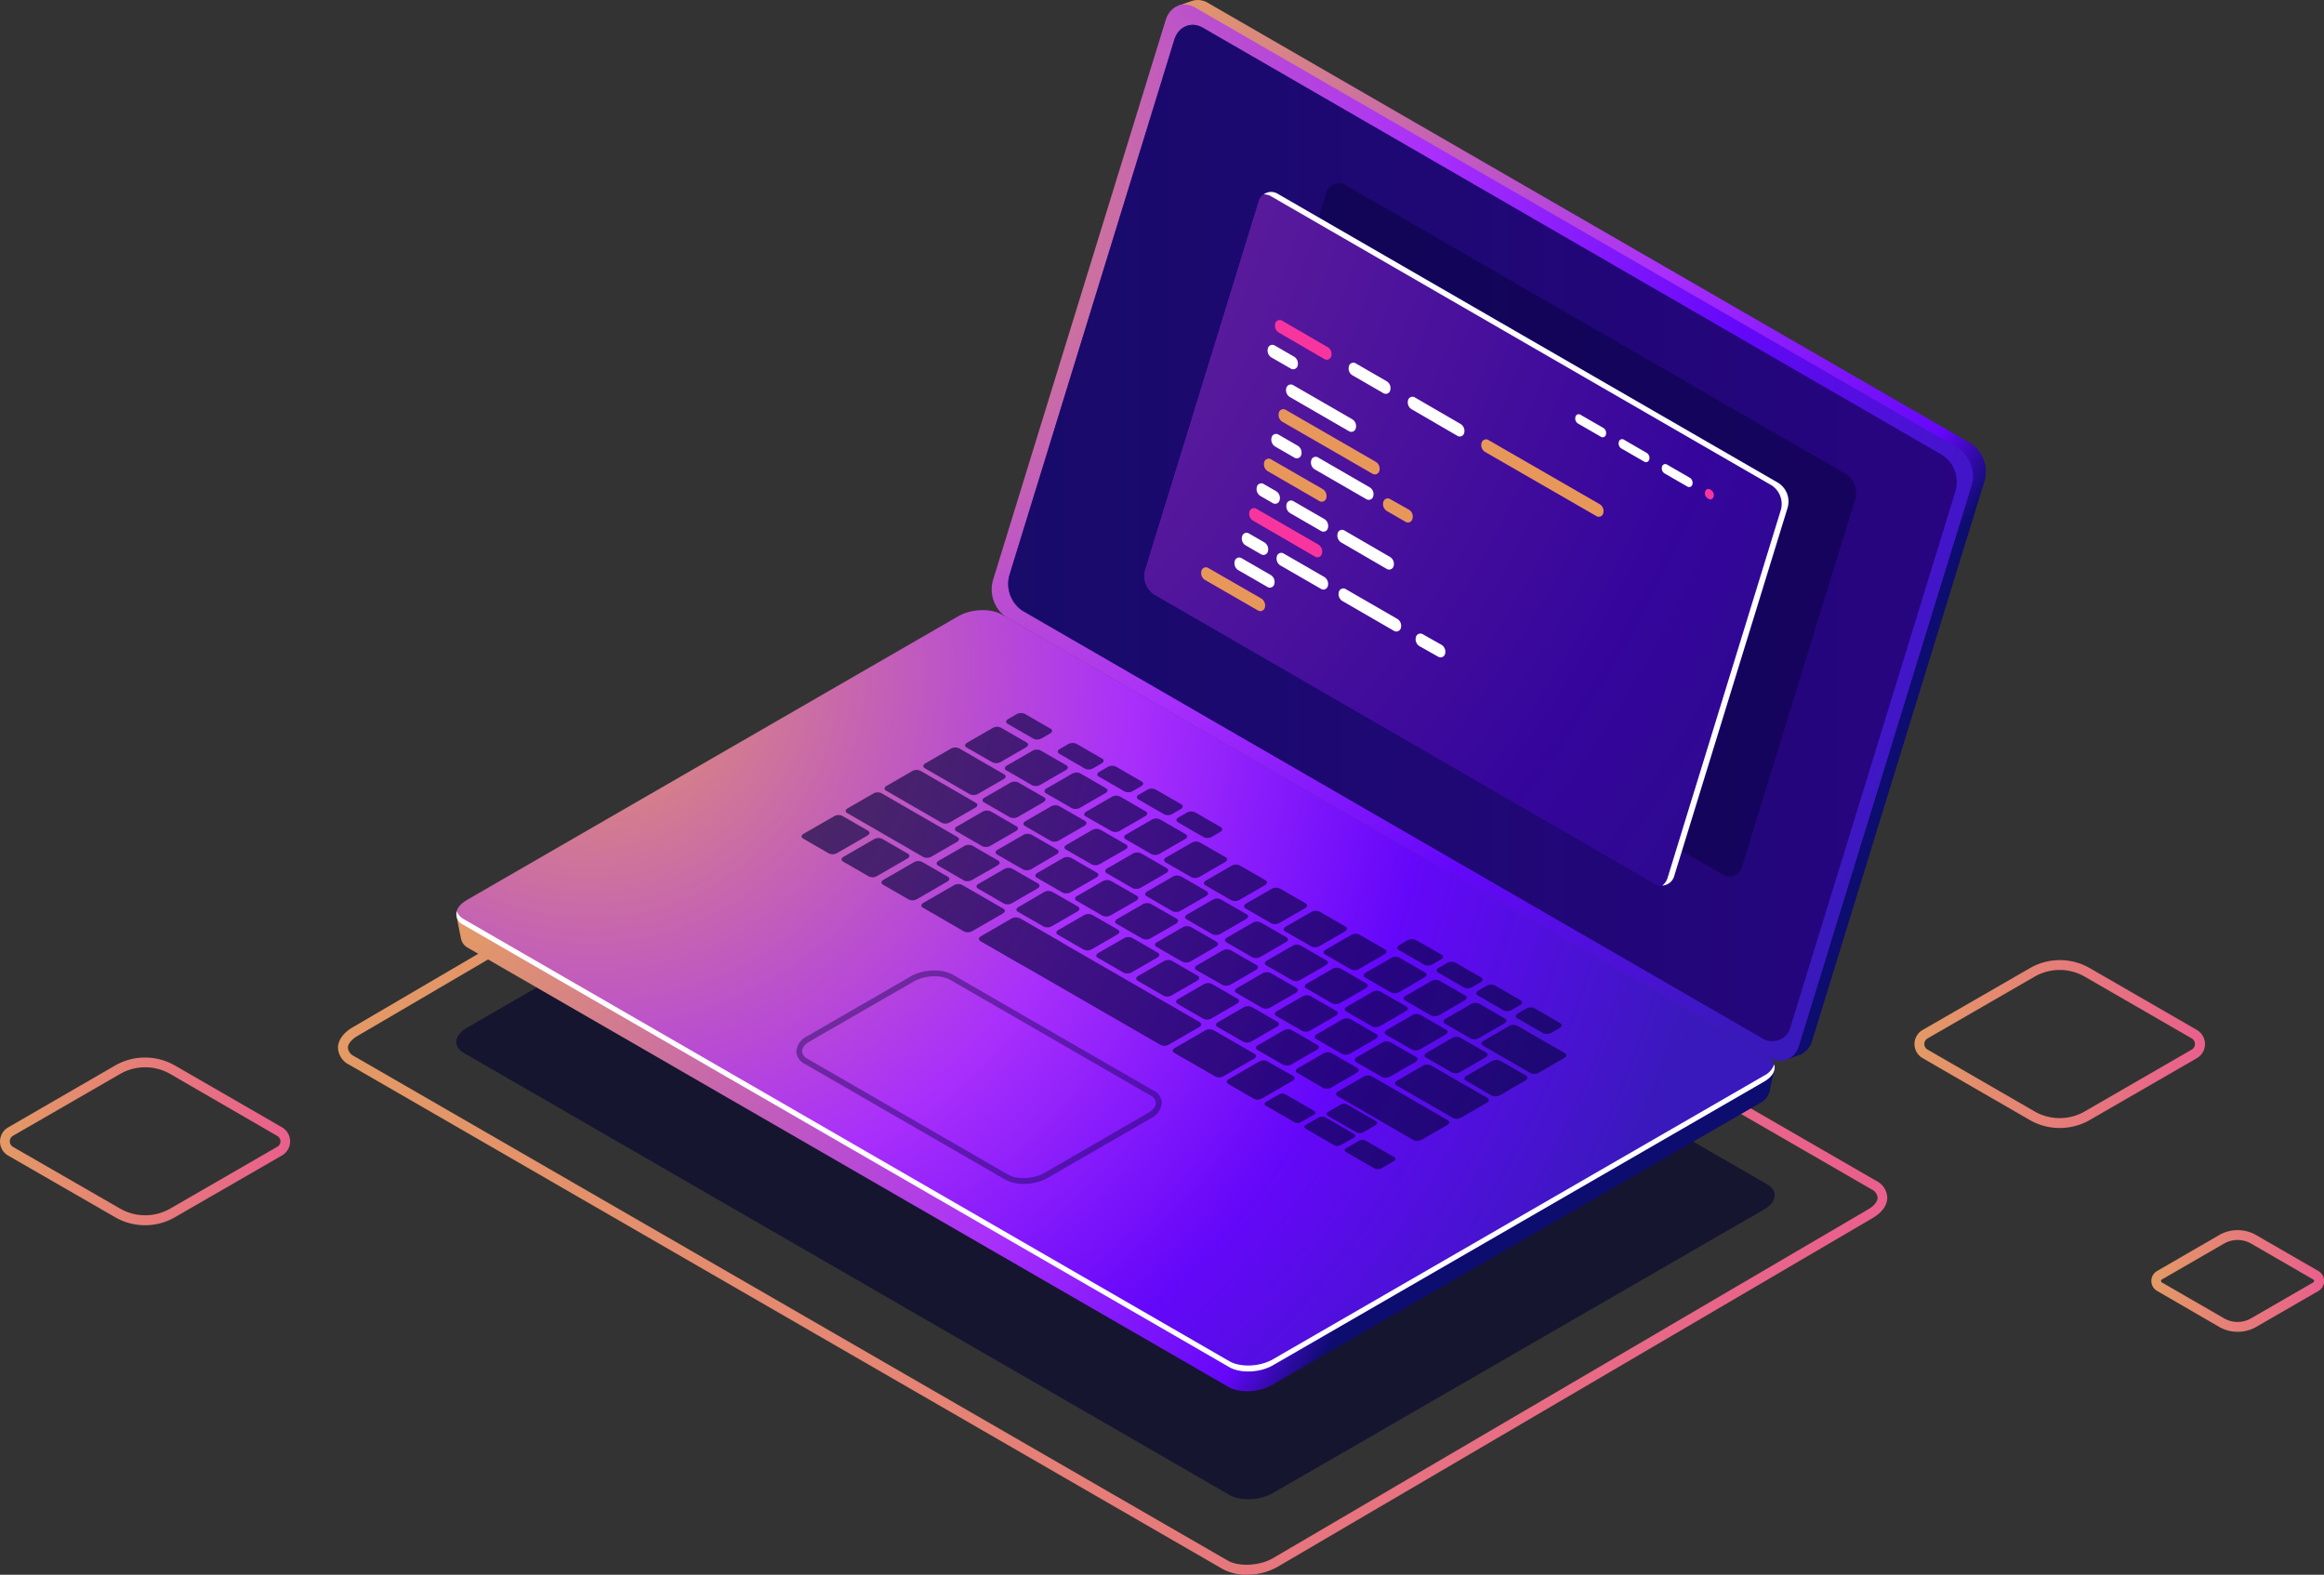 <svg xmlns="http://www.w3.org/2000/svg" xmlns:xlink="http://www.w3.org/1999/xlink" viewBox="0 0 438.49 297.07"><rect x="0" y="0" width="438.49" height="297.07" fill="#333333" stroke="none"/><defs><style>.cls-1{fill:url(#Áåçûìÿííûé_ãðàäèåíò_33);}.cls-2{fill:url(#Áåçûìÿííûé_ãðàäèåíò_33-2);}.cls-3{fill:url(#Áåçûìÿííûé_ãðàäèåíò_33-3);}.cls-4{fill:#020230;opacity:0.6;}.cls-5{fill:url(#Áåçûìÿííûé_ãðàäèåíò_33-4);}.cls-6{fill:url(#Áåçûìÿííûé_ãðàäèåíò_113);}.cls-7{fill:url(#Áåçûìÿííûé_ãðàäèåíò_109);}.cls-8{fill:url(#Áåçûìÿííûé_ãðàäèåíò_343);}.cls-9{fill:#fff;}.cls-10,.cls-14{opacity:0.4;}.cls-11,.cls-14,.cls-15{fill:#06033e;}.cls-12{fill:url(#Áåçûìÿííûé_ãðàäèåíò_343-2);}.cls-13{fill:url(#Áåçûìÿííûé_ãðàäèåíò_441);}.cls-15,.cls-17{opacity:0.5;}.cls-16{fill:url(#Áåçûìÿííûé_ãðàäèåíò_343-3);}.cls-18{fill:#e8975b;}.cls-19{fill:#f8359e;}</style><linearGradient id="Áåçûìÿííûé_ãðàäèåíò_33" x1="405.87" y1="241.65" x2="438.49" y2="241.65" gradientUnits="userSpaceOnUse"><stop offset="0" stop-color="#e39a65"/><stop offset="1" stop-color="#e95f8d"/></linearGradient><linearGradient id="Áåçûìÿííûé_ãðàäèåíò_33-2" x1="361.22" y1="196.96" x2="416" y2="196.96" xlink:href="#Áåçûìÿííûé_ãðàäèåíò_33"/><linearGradient id="Áåçûìÿííûé_ãðàäèåíò_33-3" x1="0" y1="215.31" x2="54.78" y2="215.31" xlink:href="#Áåçûìÿííûé_ãðàäèåíò_33"/><linearGradient id="Áåçûìÿííûé_ãðàäèåíò_33-4" x1="63.77" y1="211.8" x2="356.13" y2="211.8" xlink:href="#Áåçûìÿííûé_ãðàäèåíò_33"/><radialGradient id="Áåçûìÿííûé_ãðàäèåíò_113" cx="225.26" cy="-4.66" r="223.3" gradientUnits="userSpaceOnUse"><stop offset="0" stop-color="#e39a65"/><stop offset="0.47" stop-color="#a92ffb"/><stop offset="0.59" stop-color="#891cfb"/><stop offset="0.74" stop-color="#6507fa"/><stop offset="0.8" stop-color="#0d0c6f"/></radialGradient><radialGradient id="Áåçûìÿííûé_ãðàäèåíò_109" cx="88.69" cy="174.67" r="244.17" gradientUnits="userSpaceOnUse"><stop offset="0" stop-color="#e39a65"/><stop offset="0.47" stop-color="#a92ffb"/><stop offset="0.57" stop-color="#891cfb"/><stop offset="0.68" stop-color="#6507fa"/><stop offset="0.74" stop-color="#0d0c6f"/></radialGradient><radialGradient id="Áåçûìÿííûé_ãðàäèåíò_343" cx="111.15" cy="125.66" r="218.96" gradientUnits="userSpaceOnUse"><stop offset="0" stop-color="#e39a65"/><stop offset="0.47" stop-color="#a92ffb"/><stop offset="0.59" stop-color="#891cfb"/><stop offset="0.73" stop-color="#6507fa"/><stop offset="1" stop-color="#3919bb"/></radialGradient><radialGradient id="Áåçûìÿííûé_ãðàäèåíò_343-2" cx="165.69" cy="41.92" r="223.34" xlink:href="#Áåçûìÿííûé_ãðàäèåíò_343"/><linearGradient id="Áåçûìÿííûé_ãðàäèåíò_441" x1="190.24" y1="100.55" x2="369.21" y2="100.55" gradientUnits="userSpaceOnUse"><stop offset="0" stop-color="#3919bb"/><stop offset="1" stop-color="#6507fa"/></linearGradient><radialGradient id="Áåçûìÿííûé_ãðàäèåíò_343-3" cx="84.16" cy="-5.77" r="347.85" xlink:href="#Áåçûìÿííûé_ãðàäèåíò_343"/></defs><g id="Layer_2" data-name="Layer 2"><g id="Ñëîé_1" data-name="Ñëîé 1"><path class="cls-1" d="M422.18,251.24a7,7,0,0,1-3.48-.93L407,243.53a2.17,2.17,0,0,1,0-3.76L418.7,233a7,7,0,0,1,7,0l11.74,6.78a2.17,2.17,0,0,1,0,3.76l-11.74,6.78A7,7,0,0,1,422.18,251.24Zm0-17.32a5.13,5.13,0,0,0-2.55.68l-11.74,6.78a.32.32,0,0,0,0,.54l11.74,6.78h0a5.1,5.1,0,0,0,5.1,0l11.74-6.78a.32.32,0,0,0,0-.54l-11.74-6.78A5.15,5.15,0,0,0,422.18,233.92Z"/><path class="cls-2" d="M388.61,212.79a11.26,11.26,0,0,1-5.65-1.51l-20.2-11.66a3.07,3.07,0,0,1,0-5.32L383,182.64a11.31,11.31,0,0,1,11.31,0l20.2,11.66a3.08,3.08,0,0,1,0,5.32l-20.2,11.66A11.3,11.3,0,0,1,388.61,212.79Zm-4.72-3.12a9.49,9.49,0,0,0,9.45,0L413.54,198a1.22,1.22,0,0,0,0-2.1l-20.2-11.66a9.49,9.49,0,0,0-9.45,0l-20.2,11.66a1.21,1.21,0,0,0,0,2.1Z"/><path class="cls-3" d="M27.39,231.14a11.3,11.3,0,0,1-5.66-1.51L1.54,218a3.07,3.07,0,0,1,0-5.32L21.73,201A11.36,11.36,0,0,1,33,201l20.2,11.66a3.07,3.07,0,0,1,0,5.32L33,229.63A11.26,11.26,0,0,1,27.39,231.14Zm0-29.8a9.47,9.47,0,0,0-4.73,1.26L2.46,214.26a1.21,1.21,0,0,0,0,2.1L22.66,228h0a9.51,9.51,0,0,0,9.46,0l20.19-11.66a1.19,1.19,0,0,0,.61-1.05,1.17,1.17,0,0,0-.61-1L32.11,202.6A9.43,9.43,0,0,0,27.39,201.34Z"/><path class="cls-4" d="M231.94,282,87.5,198.63c-2.1-1.22-1.84-3.34.59-4.74l92.7-53.52c2.43-1.4,6.11-1.56,8.21-.34l144.43,83.39c2.11,1.21,1.85,3.33-.58,4.74l-92.7,53.52C237.72,283.08,234,283.23,231.94,282Z"/><path class="cls-5" d="M235.24,297.07A9.29,9.29,0,0,1,230.7,296h0L65.86,200.84a3.71,3.71,0,0,1-2.09-3.16c0-1.44,1-2.85,2.76-3.87L178.9,128c3.08-1.78,7.61-2,10.31-.39L354,222.76a3.68,3.68,0,0,1,2.09,3.15c0,1.45-1,2.86-2.76,3.87L241,295.61A11.75,11.75,0,0,1,235.24,297.07ZM184.68,128.39a10,10,0,0,0-4.85,1.2L67.47,195.42c-1.15.67-1.83,1.51-1.83,2.26a2,2,0,0,0,1.15,1.55l164.84,95.16h0c2.11,1.22,6,1,8.44-.38l112.37-65.84c1.15-.66,1.83-1.5,1.83-2.26a2,2,0,0,0-1.15-1.54L188.28,129.2A7.4,7.4,0,0,0,184.68,128.39Z"/><path class="cls-6" d="M371.8,83.62,227.94.56A3.71,3.71,0,0,0,225,.14h0l-2.66.93.94.22a4.65,4.65,0,0,0-.88,1.65L189.85,108.57a6.39,6.39,0,0,0,2.64,7.11l143.86,83a4.34,4.34,0,0,0,1.06.44l-.36.77,2.55-.89h0a4.09,4.09,0,0,0,2.32-2.69L374.44,90.72A6.35,6.35,0,0,0,371.8,83.62Z"/><path class="cls-7" d="M331.2,202.68l.05.06-142.09-82c-2.09-1.21-5.75-1.06-8.16.34L89.19,174l-3.06-1.17.86,4.3h0a2.61,2.61,0,0,0,1.38,1.72l143.41,82.79c2.09,1.21,5.75,1.06,8.16-.33l92-53.14a3.66,3.66,0,0,0,1.95-2.28h0l.88-4.18Z"/><path class="cls-8" d="M231.94,257.91,87.5,174.52c-2.1-1.22-1.84-3.34.59-4.74l92.7-53.52c2.43-1.4,6.11-1.56,8.21-.34l144.43,83.39c2.11,1.21,1.85,3.33-.58,4.74l-92.7,53.52C237.72,259,234,259.12,231.94,257.91Z"/><path class="cls-9" d="M332.84,202.92l-92.69,53.52c-2.43,1.4-6.11,1.56-8.21.34L87.5,173.39a2.71,2.71,0,0,1-1.31-1.49,2.25,2.25,0,0,0,1.31,2.62l144.44,83.39c2.1,1.21,5.78,1.06,8.21-.34l92.69-53.52c1.61-.93,2.25-2.16,1.91-3.25A3.8,3.8,0,0,1,332.84,202.92Z"/><g class="cls-10"><path class="cls-11" d="M156.4,161l-4.88-2.82c-.39-.22-.34-.62.11-.88l5.76-3.32a1.71,1.71,0,0,1,1.52-.07l4.88,2.82c.39.22.34.62-.11.88l-5.76,3.32A1.71,1.71,0,0,1,156.4,161Z"/><path class="cls-11" d="M163.93,165.33l-4.88-2.81c-.39-.23-.34-.62.11-.88l5.76-3.33a1.7,1.7,0,0,1,1.52-.06l4.88,2.82c.39.22.34.62-.11.88l-5.76,3.32A1.67,1.67,0,0,1,163.93,165.33Z"/><path class="cls-11" d="M171.46,169.68l-4.88-2.81c-.39-.23-.34-.62.11-.89l5.76-3.32a1.67,1.67,0,0,1,1.52-.06l4.88,2.81c.39.23.34.62-.11.89L173,169.62A1.67,1.67,0,0,1,171.46,169.68Z"/><path class="cls-11" d="M181.87,166.09,177,163.28c-.4-.23-.35-.62.11-.89l4.83-2.78a1.67,1.67,0,0,1,1.52-.07l4.88,2.82c.39.22.34.62-.11.88L183.4,166A1.69,1.69,0,0,1,181.87,166.09Z"/><path class="cls-11" d="M189.4,170.44l-4.87-2.82c-.4-.22-.35-.62.11-.88l4.83-2.79a1.67,1.67,0,0,1,1.52-.06l4.88,2.81c.39.23.34.63-.11.89l-4.83,2.79A1.69,1.69,0,0,1,189.4,170.44Z"/><path class="cls-11" d="M196.93,174.79,192.06,172c-.4-.22-.35-.62.11-.88L197,168.3a1.67,1.67,0,0,1,1.52-.06l4.88,2.81c.39.23.34.62-.11.88l-4.83,2.79A1.73,1.73,0,0,1,196.93,174.79Z"/><path class="cls-11" d="M204.46,179.13l-4.87-2.81c-.4-.23-.35-.62.11-.88l4.83-2.79a1.71,1.71,0,0,1,1.52-.07l4.88,2.82c.39.23.34.62-.11.88L206,179.07A1.69,1.69,0,0,1,204.46,179.13Z"/><path class="cls-11" d="M212,183.48l-4.87-2.81c-.4-.23-.35-.62.11-.89l4.83-2.78a1.69,1.69,0,0,1,1.53-.07l4.87,2.82c.39.22.34.62-.11.88l-4.83,2.79A1.69,1.69,0,0,1,212,183.48Z"/><path class="cls-11" d="M219.52,187.83,214.65,185c-.39-.22-.35-.62.11-.88l4.83-2.79a1.69,1.69,0,0,1,1.53-.06L226,184.1c.39.22.34.62-.11.88l-4.83,2.79A1.69,1.69,0,0,1,219.52,187.83Z"/><path class="cls-11" d="M227.05,192.18l-4.87-2.82c-.39-.22-.35-.62.11-.88l4.83-2.79a1.69,1.69,0,0,1,1.53-.06l4.87,2.81c.39.23.34.62-.11.88l-4.83,2.79A1.7,1.7,0,0,1,227.05,192.18Z"/><path class="cls-11" d="M234.58,196.52l-4.87-2.81c-.39-.23-.35-.62.11-.88l4.83-2.79a1.69,1.69,0,0,1,1.53-.06l4.87,2.81c.39.23.34.62-.11.88l-4.83,2.79A1.69,1.69,0,0,1,234.58,196.52Z"/><path class="cls-11" d="M242.11,200.87l-4.87-2.81c-.39-.23-.34-.62.11-.88l4.83-2.79a1.69,1.69,0,0,1,1.53-.07l4.87,2.82c.39.22.34.62-.11.88l-4.83,2.79A1.69,1.69,0,0,1,242.11,200.87Z"/><path class="cls-11" d="M249.64,205.22l-4.87-2.82c-.39-.22-.34-.62.11-.88l4.83-2.79a1.69,1.69,0,0,1,1.53-.06l4.87,2.82c.39.22.34.62-.11.88l-4.83,2.79A1.69,1.69,0,0,1,249.64,205.22Z"/><path class="cls-11" d="M193,164l-4.88-2.81c-.39-.23-.34-.62.11-.88l4.83-2.79a1.73,1.73,0,0,1,1.53-.07l4.88,2.82c.39.22.34.62-.11.88L194.49,164A1.67,1.67,0,0,1,193,164Z"/><path class="cls-11" d="M185.32,159.62l-4.87-2.81c-.39-.23-.34-.63.11-.89l4.83-2.79a1.69,1.69,0,0,1,1.53-.06l4.87,2.82c.39.22.35.62-.11.88l-4.83,2.79A1.69,1.69,0,0,1,185.32,159.62Z"/><path class="cls-11" d="M177.67,155.2l-10.5-6.06c-.39-.23-.35-.62.11-.88l4.83-2.79a1.73,1.73,0,0,1,1.53-.07l10.5,6.07c.39.22.34.62-.11.88l-4.83,2.79A1.69,1.69,0,0,1,177.67,155.2Z"/><path class="cls-11" d="M183,149.83l-8.52-4.92c-.39-.23-.35-.63.11-.89l4.83-2.79a1.72,1.72,0,0,1,1.53-.06l8.52,4.92c.39.23.34.62-.11.88l-4.83,2.79A1.73,1.73,0,0,1,183,149.83Z"/><path class="cls-11" d="M200.5,168.38l-4.88-2.81c-.39-.23-.34-.63.11-.89l4.83-2.79a1.72,1.72,0,0,1,1.53-.06l4.88,2.82c.39.22.34.62-.11.88L202,168.32A1.67,1.67,0,0,1,200.5,168.38Z"/><path class="cls-11" d="M208,172.73l-4.88-2.82c-.39-.22-.34-.62.11-.88l4.83-2.79a1.69,1.69,0,0,1,1.53-.06L214.5,169c.39.23.34.62-.11.89l-4.84,2.79A1.7,1.7,0,0,1,208,172.73Z"/><path class="cls-11" d="M215.56,177.08l-4.88-2.82c-.39-.23-.34-.62.11-.88l4.83-2.79a1.69,1.69,0,0,1,1.53-.06l4.88,2.81c.39.23.34.62-.11.88L217.09,177A1.73,1.73,0,0,1,215.56,177.08Z"/><path class="cls-11" d="M223.09,181.42l-4.88-2.81c-.39-.23-.34-.62.11-.88l4.83-2.79a1.73,1.73,0,0,1,1.53-.07l4.88,2.82c.39.23.34.62-.11.88l-4.83,2.79A1.69,1.69,0,0,1,223.09,181.42Z"/><path class="cls-11" d="M230.62,185.77,225.74,183c-.39-.23-.34-.62.11-.89l4.83-2.79a1.73,1.73,0,0,1,1.53-.06l4.88,2.82c.39.22.34.62-.11.88l-4.83,2.79A1.69,1.69,0,0,1,230.62,185.77Z"/><path class="cls-11" d="M238.15,190.12l-4.88-2.82c-.39-.22-.34-.62.11-.88l4.83-2.79a1.69,1.69,0,0,1,1.53-.06l4.88,2.81c.39.23.34.63-.11.89l-4.83,2.79A1.69,1.69,0,0,1,238.15,190.12Z"/><path class="cls-11" d="M245.68,194.47l-4.88-2.82c-.39-.22-.34-.62.11-.88l4.83-2.79a1.69,1.69,0,0,1,1.53-.06l4.88,2.81c.39.23.34.62-.11.88l-4.83,2.79A1.73,1.73,0,0,1,245.68,194.47Z"/><path class="cls-11" d="M253.21,198.81,248.33,196c-.39-.23-.34-.62.11-.88l4.83-2.79a1.73,1.73,0,0,1,1.53-.07l4.88,2.82c.39.23.34.62-.11.88l-4.83,2.79A1.69,1.69,0,0,1,253.21,198.81Z"/><path class="cls-11" d="M260.74,203.16l-4.88-2.81c-.39-.23-.34-.62.11-.89l4.83-2.78a1.7,1.7,0,0,1,1.53-.07l4.88,2.82c.39.22.34.62-.11.88l-4.83,2.79A1.69,1.69,0,0,1,260.74,203.16Z"/><path class="cls-11" d="M274.13,210.89l-10.64-6.14c-.39-.23-.35-.62.11-.88l4.83-2.79A1.73,1.73,0,0,1,270,201l10.64,6.15c.39.22.34.62-.11.88l-4.84,2.79A1.67,1.67,0,0,1,274.13,210.89Z"/><path class="cls-11" d="M288.79,202.43l-9-5.19c-.39-.22-.35-.62.11-.88l4.83-2.79a1.69,1.69,0,0,1,1.53-.06l9,5.18c.39.23.34.62-.11.88l-4.84,2.79A1.71,1.71,0,0,1,288.79,202.43Z"/><path class="cls-11" d="M213.68,167.53l-4.87-2.81c-.39-.23-.34-.63.11-.89l4.83-2.79a1.69,1.69,0,0,1,1.53-.06l4.87,2.82c.39.22.35.62-.11.88l-4.83,2.79A1.69,1.69,0,0,1,213.68,167.53Z"/><path class="cls-11" d="M206,163.07l-4.88-2.81c-.39-.23-.34-.62.11-.88l4.83-2.79a1.73,1.73,0,0,1,1.53-.07l4.88,2.82c.39.23.34.62-.11.88L207.49,163A1.67,1.67,0,0,1,206,163.07Z"/><path class="cls-11" d="M198.25,158.62l-4.88-2.82c-.39-.22-.34-.62.11-.88l4.83-2.79a1.69,1.69,0,0,1,1.53-.06l4.88,2.81c.39.23.34.63-.11.89l-4.83,2.79A1.73,1.73,0,0,1,198.25,158.62Z"/><path class="cls-11" d="M190.53,154.16l-4.87-2.81c-.4-.23-.35-.62.11-.88l4.83-2.79a1.71,1.71,0,0,1,1.52-.07l4.88,2.82c.39.22.34.62-.11.88l-4.83,2.79A1.69,1.69,0,0,1,190.53,154.16Z"/><path class="cls-11" d="M221.21,171.88l-4.87-2.82c-.39-.22-.34-.62.11-.88l4.83-2.79a1.69,1.69,0,0,1,1.53-.06l4.87,2.81c.39.23.35.62-.11.89l-4.83,2.78A1.69,1.69,0,0,1,221.21,171.88Z"/><path class="cls-11" d="M228.74,176.23l-4.87-2.82c-.39-.23-.34-.62.11-.88l4.83-2.79a1.69,1.69,0,0,1,1.53-.06l4.87,2.81c.39.23.35.62-.11.88l-4.83,2.79A1.73,1.73,0,0,1,228.74,176.23Z"/><path class="cls-11" d="M236.28,180.57l-4.88-2.81c-.39-.23-.34-.62.11-.88l4.83-2.79a1.73,1.73,0,0,1,1.53-.07l4.87,2.82c.4.22.35.62-.11.88l-4.83,2.79A1.67,1.67,0,0,1,236.28,180.57Z"/><path class="cls-11" d="M243.81,184.92l-4.88-2.81c-.39-.23-.34-.63.11-.89l4.83-2.79a1.69,1.69,0,0,1,1.53-.06l4.87,2.82c.4.22.35.62-.11.88l-4.83,2.79A1.67,1.67,0,0,1,243.81,184.92Z"/><path class="cls-11" d="M251.34,189.27l-4.88-2.82c-.39-.22-.34-.62.11-.88l4.83-2.79a1.69,1.69,0,0,1,1.53-.06l4.87,2.81c.4.23.35.62-.11.89l-4.83,2.79A1.7,1.7,0,0,1,251.34,189.27Z"/><path class="cls-11" d="M258.87,193.62,254,190.8c-.39-.23-.34-.62.11-.88l4.83-2.79a1.69,1.69,0,0,1,1.53-.06l4.87,2.81c.4.23.35.62-.11.88l-4.83,2.79A1.71,1.71,0,0,1,258.87,193.62Z"/><path class="cls-11" d="M266.4,198l-4.88-2.81c-.39-.23-.34-.62.11-.88l4.83-2.79a1.73,1.73,0,0,1,1.53-.07l4.87,2.82c.4.22.35.62-.1.88l-4.84,2.79A1.67,1.67,0,0,1,266.4,198Z"/><path class="cls-11" d="M273.93,202.31l-4.88-2.81c-.39-.23-.34-.62.11-.89l4.83-2.79a1.72,1.72,0,0,1,1.53-.06l4.88,2.82c.39.22.34.62-.11.88l-4.84,2.79A1.67,1.67,0,0,1,273.93,202.31Z"/><path class="cls-11" d="M281.46,206.66l-4.88-2.82c-.39-.22-.34-.62.11-.88l4.83-2.79a1.69,1.69,0,0,1,1.53-.06l4.88,2.81c.39.23.34.62-.11.89L283,206.6A1.7,1.7,0,0,1,281.46,206.66Z"/><path class="cls-11" d="M209.72,156.78,204.84,154c-.39-.22-.34-.62.11-.88l4.83-2.79a1.69,1.69,0,0,1,1.53-.06l4.88,2.81c.39.23.34.62-.11.88l-4.83,2.79A1.73,1.73,0,0,1,209.72,156.78Z"/><path class="cls-11" d="M202.23,152.45l-4.88-2.81c-.39-.23-.34-.63.11-.89l4.83-2.79a1.69,1.69,0,0,1,1.53-.06l4.87,2.82c.4.22.35.62-.1.88l-4.84,2.79A1.67,1.67,0,0,1,202.23,152.45Z"/><path class="cls-11" d="M194.73,148.12l-4.87-2.81c-.39-.23-.35-.62.11-.88l4.83-2.79a1.73,1.73,0,0,1,1.53-.07l4.87,2.82c.39.23.34.62-.11.88l-4.83,2.79A1.69,1.69,0,0,1,194.73,148.12Z"/><path class="cls-11" d="M187.24,143.8,182.36,141c-.39-.22-.34-.62.11-.88l4.84-2.79a1.67,1.67,0,0,1,1.52-.06l4.88,2.81c.39.23.34.63-.11.89l-4.83,2.79A1.72,1.72,0,0,1,187.24,143.8Z"/><path class="cls-11" d="M195,139.35l-4.88-2.81c-.39-.23-.34-.63.11-.89l1.6-.92a1.67,1.67,0,0,1,1.52-.06l4.88,2.81c.39.23.34.62-.11.89l-1.6.92A1.67,1.67,0,0,1,195,139.35Z"/><path class="cls-11" d="M204.72,145l-4.87-2.82c-.39-.23-.34-.62.11-.88l1.59-.92a1.73,1.73,0,0,1,1.53-.07l4.88,2.82c.39.22.34.62-.11.88l-1.6.92A1.73,1.73,0,0,1,204.72,145Z"/><path class="cls-11" d="M212.19,149.3l-4.88-2.81c-.39-.23-.34-.62.11-.88l1.6-.93a1.7,1.7,0,0,1,1.52-.06l4.88,2.82c.39.22.34.62-.11.88l-1.6.92A1.67,1.67,0,0,1,212.19,149.3Z"/><path class="cls-11" d="M219.65,153.61l-4.88-2.81c-.39-.23-.34-.62.11-.89l1.6-.92a1.67,1.67,0,0,1,1.52-.06l4.88,2.81c.39.23.34.63-.11.89l-1.6.92A1.67,1.67,0,0,1,219.65,153.61Z"/><path class="cls-11" d="M227.11,157.92l-4.88-2.82c-.39-.22-.34-.62.11-.88l1.6-.92a1.69,1.69,0,0,1,1.53-.06l4.87,2.81c.39.23.35.62-.11.88l-1.59.93A1.69,1.69,0,0,1,227.11,157.92Z"/><path class="cls-11" d="M268.77,182l-4.88-2.81c-.39-.23-.34-.63.11-.89l1.6-.92a1.67,1.67,0,0,1,1.52-.06L272,180.1c.39.23.34.62-.11.88l-1.6.93A1.67,1.67,0,0,1,268.77,182Z"/><path class="cls-11" d="M276.23,186.28l-4.88-2.82c-.39-.22-.34-.62.11-.88l1.6-.92a1.69,1.69,0,0,1,1.53-.06l4.87,2.81c.39.23.34.62-.11.88l-1.6.92A1.67,1.67,0,0,1,276.23,186.28Z"/><path class="cls-11" d="M283.69,190.59l-4.88-2.82c-.39-.23-.34-.62.11-.88l1.6-.92a1.73,1.73,0,0,1,1.53-.07l4.87,2.82c.39.22.35.62-.11.88l-1.59.92A1.73,1.73,0,0,1,283.69,190.59Z"/><path class="cls-11" d="M291.15,194.89l-4.88-2.81c-.39-.23-.34-.62.11-.88l1.6-.93a1.72,1.72,0,0,1,1.53-.06l4.87,2.82c.4.22.35.62-.11.88l-1.59.92A1.69,1.69,0,0,1,291.15,194.89Z"/><path class="cls-11" d="M217.25,161.12l-4.88-2.81c-.39-.23-.34-.62.11-.88l4.83-2.79a1.73,1.73,0,0,1,1.53-.07l4.88,2.82c.39.23.34.62-.11.88l-4.83,2.79A1.69,1.69,0,0,1,217.25,161.12Z"/><path class="cls-11" d="M224.78,165.47l-4.88-2.81c-.39-.23-.34-.62.11-.89l4.83-2.78a1.7,1.7,0,0,1,1.53-.07l4.88,2.82c.39.22.34.62-.11.88l-4.83,2.79A1.69,1.69,0,0,1,224.78,165.47Z"/><path class="cls-11" d="M232.31,169.82,227.43,167c-.39-.22-.34-.62.11-.88l4.83-2.79a1.69,1.69,0,0,1,1.53-.06l4.88,2.81c.39.23.34.63-.11.89l-4.83,2.79A1.69,1.69,0,0,1,232.31,169.82Z"/><path class="cls-11" d="M239.84,174.17,235,171.35c-.39-.22-.34-.62.11-.88l4.84-2.79a1.67,1.67,0,0,1,1.52-.06l4.88,2.81c.39.23.34.62-.11.88l-4.83,2.79A1.73,1.73,0,0,1,239.84,174.17Z"/><path class="cls-11" d="M247.37,178.51l-4.88-2.81c-.39-.23-.34-.62.11-.88l4.84-2.79A1.71,1.71,0,0,1,249,172l4.88,2.82c.39.23.34.62-.11.88l-4.83,2.79A1.69,1.69,0,0,1,247.37,178.51Z"/><path class="cls-11" d="M254.9,182.86,250,180.05c-.39-.23-.34-.62.11-.88l4.84-2.79a1.67,1.67,0,0,1,1.52-.07l4.88,2.82c.39.22.34.62-.11.88l-4.83,2.79A1.69,1.69,0,0,1,254.9,182.86Z"/><path class="cls-11" d="M262.43,187.21l-4.88-2.82c-.39-.22-.34-.62.11-.88l4.84-2.79a1.67,1.67,0,0,1,1.52-.06l4.88,2.82c.39.22.34.62-.11.88L264,187.15A1.69,1.69,0,0,1,262.43,187.21Z"/><path class="cls-11" d="M270,191.56l-4.87-2.82c-.4-.22-.35-.62.1-.88l4.84-2.79a1.67,1.67,0,0,1,1.52-.06l4.88,2.81c.39.23.34.62-.11.88l-4.83,2.79A1.7,1.7,0,0,1,270,191.56Z"/><path class="cls-11" d="M277.49,195.91l-4.87-2.82c-.4-.23-.35-.62.11-.88l4.83-2.79a1.67,1.67,0,0,1,1.52-.06l4.88,2.81c.39.23.34.62-.11.88L279,195.84A1.73,1.73,0,0,1,277.49,195.91Z"/><path class="cls-11" d="M174.2,161.66l-14.36-8.29c-.39-.23-.35-.62.11-.88l4.83-2.79a1.69,1.69,0,0,1,1.53-.06l14.36,8.29c.39.22.34.62-.11.88l-4.83,2.79A1.69,1.69,0,0,1,174.2,161.66Z"/><path class="cls-11" d="M266.71,215.07l-14.36-8.29c-.39-.22-.34-.62.11-.88l4.83-2.79a1.69,1.69,0,0,1,1.53-.06l14.36,8.29c.39.22.34.62-.11.88L268.24,215A1.69,1.69,0,0,1,266.71,215.07Z"/><path class="cls-11" d="M236.59,207.29l-4.87-2.82c-.39-.22-.34-.62.11-.88l5.75-3.32a1.69,1.69,0,0,1,1.53-.06L244,203c.39.23.34.62-.11.88l-5.76,3.33A1.69,1.69,0,0,1,236.59,207.29Z"/><path class="cls-11" d="M181.91,175.72l-7.8-4.51c-.39-.22-.34-.62.11-.88L180,167a1.67,1.67,0,0,1,1.52-.06l7.8,4.5c.39.22.34.62-.11.88l-5.75,3.32A1.73,1.73,0,0,1,181.91,175.72Z"/><path class="cls-11" d="M229.34,203.1l-7.8-4.5c-.39-.23-.34-.62.11-.88l5.76-3.33a1.67,1.67,0,0,1,1.52-.06l7.8,4.5c.39.23.34.62-.11.88L230.87,203A1.69,1.69,0,0,1,229.34,203.1Z"/><path class="cls-11" d="M192.77,182l-7.79-4.5c-.4-.23-.35-.62.11-.88l5.75-3.33a1.69,1.69,0,0,1,1.53-.06l7.8,4.5c.39.23.34.62-.11.88l-5.76,3.33A1.69,1.69,0,0,1,192.77,182Z"/><path class="cls-11" d="M192.42,173.25l33.91,19.57c.42.25.42.64,0,.88l-5.87,3.39a1.65,1.65,0,0,1-1.53,0L185,177.52Z"/><path class="cls-11" d="M257.64,215.17l5.43,3.14c.32.18.28.51-.09.72l-2.35,1.36a1.38,1.38,0,0,1-1.25.05l-5.44-3.13c-.32-.19-.28-.51.09-.73l2.36-1.36A1.42,1.42,0,0,1,257.64,215.17Z"/><path class="cls-11" d="M250.05,210.79l5.43,3.13c.32.19.28.51-.09.73L253,216a1.42,1.42,0,0,1-1.25.05l-5.43-3.14c-.32-.18-.28-.51.09-.72l2.36-1.36A1.38,1.38,0,0,1,250.05,210.79Z"/><path class="cls-11" d="M242.52,206.44l5.43,3.14c.32.18.28.51-.09.72l-2.36,1.36a1.38,1.38,0,0,1-1.25.05l-5.43-3.14c-.32-.18-.28-.5.09-.72l2.36-1.36A1.42,1.42,0,0,1,242.52,206.44Z"/><path class="cls-11" d="M254.21,208.39l5.43,3.13c.32.19.28.51-.09.73l-2.36,1.36a1.42,1.42,0,0,1-1.25,0l-5.43-3.14c-.32-.18-.28-.51.09-.72l2.35-1.36A1.4,1.4,0,0,1,254.21,208.39Z"/></g><g class="cls-10"><path class="cls-11" d="M156.4,161l-4.88-2.82c-.39-.22-.34-.62.11-.88l5.76-3.32a1.71,1.71,0,0,1,1.52-.07l4.88,2.82c.39.22.34.62-.11.88l-5.76,3.32A1.71,1.71,0,0,1,156.4,161Z"/><path class="cls-11" d="M163.93,165.33l-4.88-2.81c-.39-.23-.34-.62.11-.88l5.76-3.33a1.7,1.7,0,0,1,1.52-.06l4.88,2.82c.39.22.34.62-.11.88l-5.76,3.32A1.67,1.67,0,0,1,163.93,165.33Z"/><path class="cls-11" d="M171.46,169.68l-4.88-2.81c-.39-.23-.34-.62.11-.89l5.76-3.32a1.67,1.67,0,0,1,1.52-.06l4.88,2.81c.39.23.34.62-.11.89L173,169.62A1.67,1.67,0,0,1,171.46,169.68Z"/><path class="cls-11" d="M181.87,166.09,177,163.28c-.4-.23-.35-.62.11-.89l4.83-2.78a1.67,1.67,0,0,1,1.52-.07l4.88,2.82c.39.22.34.62-.11.88L183.4,166A1.69,1.69,0,0,1,181.87,166.09Z"/><path class="cls-11" d="M189.4,170.44l-4.87-2.82c-.4-.22-.35-.62.11-.88l4.83-2.79a1.67,1.67,0,0,1,1.52-.06l4.88,2.81c.39.23.34.63-.11.89l-4.83,2.79A1.69,1.69,0,0,1,189.4,170.44Z"/><path class="cls-11" d="M196.93,174.79,192.06,172c-.4-.22-.35-.62.11-.88L197,168.3a1.67,1.67,0,0,1,1.52-.06l4.88,2.81c.39.23.34.62-.11.88l-4.83,2.79A1.73,1.73,0,0,1,196.93,174.79Z"/><path class="cls-11" d="M204.46,179.13l-4.87-2.81c-.4-.23-.35-.62.11-.88l4.83-2.79a1.71,1.71,0,0,1,1.52-.07l4.88,2.82c.39.23.34.62-.11.88L206,179.07A1.69,1.69,0,0,1,204.46,179.13Z"/><path class="cls-11" d="M212,183.48l-4.87-2.81c-.4-.23-.35-.62.11-.89l4.83-2.78a1.69,1.69,0,0,1,1.53-.07l4.87,2.82c.39.22.34.62-.11.88l-4.83,2.79A1.69,1.69,0,0,1,212,183.48Z"/><path class="cls-11" d="M219.52,187.83,214.65,185c-.39-.22-.35-.62.11-.88l4.83-2.79a1.69,1.69,0,0,1,1.53-.06L226,184.1c.39.22.34.62-.11.88l-4.83,2.79A1.69,1.69,0,0,1,219.52,187.83Z"/><path class="cls-11" d="M227.05,192.18l-4.87-2.82c-.39-.22-.35-.62.11-.88l4.83-2.79a1.69,1.69,0,0,1,1.53-.06l4.87,2.81c.39.23.34.62-.11.88l-4.83,2.79A1.7,1.7,0,0,1,227.05,192.18Z"/><path class="cls-11" d="M234.58,196.52l-4.87-2.81c-.39-.23-.35-.62.11-.88l4.83-2.79a1.69,1.69,0,0,1,1.53-.06l4.87,2.81c.39.23.34.62-.11.88l-4.83,2.79A1.69,1.69,0,0,1,234.58,196.52Z"/><path class="cls-11" d="M242.11,200.87l-4.87-2.81c-.39-.23-.34-.62.11-.88l4.83-2.79a1.69,1.69,0,0,1,1.53-.07l4.87,2.82c.39.22.34.62-.11.88l-4.83,2.79A1.69,1.69,0,0,1,242.11,200.87Z"/><path class="cls-11" d="M249.64,205.22l-4.87-2.82c-.39-.22-.34-.62.11-.88l4.83-2.79a1.69,1.69,0,0,1,1.53-.06l4.87,2.82c.39.22.34.62-.11.88l-4.83,2.79A1.69,1.69,0,0,1,249.64,205.22Z"/><path class="cls-11" d="M193,164l-4.88-2.81c-.39-.23-.34-.62.11-.88l4.83-2.79a1.73,1.73,0,0,1,1.53-.07l4.88,2.82c.39.22.34.62-.11.88L194.49,164A1.67,1.67,0,0,1,193,164Z"/><path class="cls-11" d="M185.32,159.62l-4.87-2.81c-.39-.23-.34-.63.11-.89l4.83-2.79a1.69,1.69,0,0,1,1.53-.06l4.87,2.82c.39.22.35.62-.11.88l-4.83,2.79A1.69,1.69,0,0,1,185.32,159.62Z"/><path class="cls-11" d="M177.67,155.2l-10.5-6.06c-.39-.23-.35-.62.11-.88l4.83-2.79a1.73,1.73,0,0,1,1.53-.07l10.5,6.07c.39.22.34.62-.11.88l-4.83,2.79A1.69,1.69,0,0,1,177.67,155.2Z"/><path class="cls-11" d="M183,149.83l-8.52-4.92c-.39-.23-.35-.63.11-.89l4.83-2.79a1.72,1.72,0,0,1,1.53-.06l8.52,4.92c.39.23.34.62-.11.88l-4.83,2.79A1.73,1.73,0,0,1,183,149.83Z"/><path class="cls-11" d="M200.5,168.38l-4.88-2.81c-.39-.23-.34-.63.11-.89l4.83-2.79a1.72,1.72,0,0,1,1.53-.06l4.88,2.82c.39.22.34.62-.11.88L202,168.32A1.67,1.67,0,0,1,200.5,168.38Z"/><path class="cls-11" d="M208,172.73l-4.88-2.82c-.39-.22-.34-.62.11-.88l4.83-2.79a1.69,1.69,0,0,1,1.53-.06L214.5,169c.39.23.34.62-.11.89l-4.84,2.79A1.7,1.7,0,0,1,208,172.73Z"/><path class="cls-11" d="M215.56,177.08l-4.88-2.82c-.39-.23-.34-.62.11-.88l4.83-2.79a1.69,1.69,0,0,1,1.53-.06l4.88,2.81c.39.23.34.62-.11.88L217.09,177A1.73,1.73,0,0,1,215.56,177.08Z"/><path class="cls-11" d="M223.09,181.42l-4.88-2.81c-.39-.23-.34-.62.11-.88l4.83-2.79a1.73,1.73,0,0,1,1.53-.07l4.88,2.82c.39.23.34.62-.11.88l-4.83,2.79A1.69,1.69,0,0,1,223.09,181.42Z"/><path class="cls-11" d="M230.62,185.77,225.74,183c-.39-.23-.34-.62.11-.89l4.83-2.79a1.73,1.73,0,0,1,1.53-.06l4.88,2.82c.39.22.34.62-.11.88l-4.83,2.79A1.69,1.69,0,0,1,230.62,185.77Z"/><path class="cls-11" d="M238.15,190.12l-4.88-2.82c-.39-.22-.34-.62.11-.88l4.83-2.79a1.69,1.69,0,0,1,1.53-.06l4.88,2.81c.39.23.34.63-.11.89l-4.83,2.79A1.69,1.69,0,0,1,238.15,190.12Z"/><path class="cls-11" d="M245.68,194.47l-4.88-2.82c-.39-.22-.34-.62.11-.88l4.83-2.79a1.69,1.69,0,0,1,1.53-.06l4.88,2.81c.39.23.34.62-.11.88l-4.83,2.79A1.73,1.73,0,0,1,245.68,194.47Z"/><path class="cls-11" d="M253.21,198.81,248.33,196c-.39-.23-.34-.62.11-.88l4.83-2.79a1.73,1.73,0,0,1,1.53-.07l4.88,2.82c.39.23.34.62-.11.88l-4.83,2.79A1.69,1.69,0,0,1,253.21,198.81Z"/><path class="cls-11" d="M260.74,203.16l-4.88-2.81c-.39-.23-.34-.62.11-.89l4.83-2.78a1.7,1.7,0,0,1,1.53-.07l4.88,2.82c.39.22.34.62-.11.88l-4.83,2.79A1.69,1.69,0,0,1,260.74,203.16Z"/><path class="cls-11" d="M274.13,210.89l-10.64-6.14c-.39-.23-.35-.62.11-.88l4.83-2.79A1.73,1.73,0,0,1,270,201l10.64,6.15c.39.22.34.62-.11.88l-4.84,2.79A1.67,1.67,0,0,1,274.13,210.89Z"/><path class="cls-11" d="M288.79,202.43l-9-5.19c-.39-.22-.35-.62.11-.88l4.83-2.79a1.69,1.69,0,0,1,1.53-.06l9,5.18c.39.23.34.62-.11.88l-4.84,2.79A1.71,1.71,0,0,1,288.79,202.43Z"/><path class="cls-11" d="M213.68,167.53l-4.87-2.81c-.39-.23-.34-.63.11-.89l4.83-2.79a1.69,1.69,0,0,1,1.53-.06l4.87,2.82c.39.22.35.62-.11.88l-4.83,2.79A1.69,1.69,0,0,1,213.68,167.53Z"/><path class="cls-11" d="M206,163.07l-4.88-2.81c-.39-.23-.34-.62.11-.88l4.83-2.79a1.73,1.73,0,0,1,1.53-.07l4.88,2.82c.39.23.34.62-.11.88L207.49,163A1.67,1.67,0,0,1,206,163.07Z"/><path class="cls-11" d="M198.25,158.62l-4.88-2.82c-.39-.22-.34-.62.11-.88l4.83-2.79a1.69,1.69,0,0,1,1.53-.06l4.88,2.81c.39.23.34.63-.11.89l-4.83,2.79A1.73,1.73,0,0,1,198.25,158.62Z"/><path class="cls-11" d="M190.53,154.16l-4.87-2.81c-.4-.23-.35-.62.11-.88l4.83-2.79a1.71,1.71,0,0,1,1.52-.07l4.88,2.82c.39.22.34.62-.11.88l-4.83,2.79A1.69,1.69,0,0,1,190.53,154.16Z"/><path class="cls-11" d="M221.21,171.88l-4.87-2.82c-.39-.22-.34-.62.11-.88l4.83-2.79a1.69,1.69,0,0,1,1.53-.06l4.87,2.81c.39.23.35.62-.11.89l-4.83,2.78A1.69,1.69,0,0,1,221.21,171.88Z"/><path class="cls-11" d="M228.74,176.23l-4.87-2.82c-.39-.23-.34-.62.11-.88l4.83-2.79a1.69,1.69,0,0,1,1.53-.06l4.87,2.81c.39.23.35.62-.11.88l-4.83,2.79A1.73,1.73,0,0,1,228.74,176.23Z"/><path class="cls-11" d="M236.28,180.57l-4.88-2.81c-.39-.23-.34-.62.11-.88l4.83-2.79a1.73,1.73,0,0,1,1.53-.07l4.87,2.82c.4.22.35.62-.11.88l-4.83,2.79A1.67,1.67,0,0,1,236.28,180.57Z"/><path class="cls-11" d="M243.81,184.92l-4.88-2.81c-.39-.23-.34-.63.11-.89l4.83-2.79a1.69,1.69,0,0,1,1.53-.06l4.87,2.82c.4.22.35.62-.11.88l-4.83,2.79A1.67,1.67,0,0,1,243.81,184.92Z"/><path class="cls-11" d="M251.34,189.27l-4.88-2.82c-.39-.22-.34-.62.11-.88l4.83-2.79a1.69,1.69,0,0,1,1.53-.06l4.87,2.81c.4.23.35.62-.11.89l-4.83,2.79A1.7,1.7,0,0,1,251.34,189.27Z"/><path class="cls-11" d="M258.87,193.62,254,190.8c-.39-.23-.34-.62.11-.88l4.83-2.79a1.69,1.69,0,0,1,1.53-.06l4.87,2.81c.4.23.35.62-.11.88l-4.83,2.79A1.71,1.71,0,0,1,258.87,193.62Z"/><path class="cls-11" d="M266.4,198l-4.88-2.81c-.39-.23-.34-.62.11-.88l4.83-2.79a1.73,1.73,0,0,1,1.53-.07l4.87,2.82c.4.22.35.62-.1.88l-4.84,2.79A1.67,1.67,0,0,1,266.4,198Z"/><path class="cls-11" d="M273.93,202.31l-4.88-2.81c-.39-.23-.34-.62.11-.89l4.83-2.79a1.72,1.72,0,0,1,1.53-.06l4.88,2.82c.39.22.34.62-.11.88l-4.84,2.79A1.67,1.67,0,0,1,273.93,202.31Z"/><path class="cls-11" d="M281.46,206.66l-4.88-2.82c-.39-.22-.34-.62.11-.88l4.83-2.79a1.69,1.69,0,0,1,1.53-.06l4.88,2.81c.39.23.34.62-.11.89L283,206.6A1.7,1.7,0,0,1,281.46,206.66Z"/><path class="cls-11" d="M209.72,156.78,204.84,154c-.39-.22-.34-.62.11-.88l4.83-2.79a1.69,1.69,0,0,1,1.53-.06l4.88,2.81c.39.23.34.62-.11.88l-4.83,2.79A1.73,1.73,0,0,1,209.72,156.78Z"/><path class="cls-11" d="M202.23,152.45l-4.88-2.81c-.39-.23-.34-.63.11-.89l4.83-2.79a1.69,1.69,0,0,1,1.53-.06l4.87,2.82c.4.22.35.62-.1.88l-4.84,2.79A1.67,1.67,0,0,1,202.23,152.45Z"/><path class="cls-11" d="M194.73,148.12l-4.87-2.81c-.39-.23-.35-.62.11-.88l4.83-2.79a1.73,1.73,0,0,1,1.53-.07l4.87,2.82c.39.23.34.62-.11.88l-4.83,2.79A1.69,1.69,0,0,1,194.73,148.12Z"/><path class="cls-11" d="M187.24,143.8,182.36,141c-.39-.22-.34-.62.11-.88l4.84-2.79a1.67,1.67,0,0,1,1.52-.06l4.88,2.81c.39.23.34.63-.11.89l-4.83,2.79A1.72,1.72,0,0,1,187.24,143.8Z"/><path class="cls-11" d="M195,139.35l-4.88-2.81c-.39-.23-.34-.63.11-.89l1.6-.92a1.67,1.67,0,0,1,1.52-.06l4.88,2.81c.39.23.34.62-.11.89l-1.6.92A1.67,1.67,0,0,1,195,139.35Z"/><path class="cls-11" d="M204.72,145l-4.87-2.82c-.39-.23-.34-.62.11-.88l1.59-.92a1.73,1.73,0,0,1,1.53-.07l4.88,2.82c.39.22.34.62-.11.88l-1.6.92A1.73,1.73,0,0,1,204.72,145Z"/><path class="cls-11" d="M212.19,149.3l-4.88-2.81c-.39-.23-.34-.62.11-.88l1.6-.93a1.7,1.7,0,0,1,1.52-.06l4.88,2.82c.39.22.34.62-.11.88l-1.6.92A1.67,1.67,0,0,1,212.19,149.3Z"/><path class="cls-11" d="M219.65,153.61l-4.88-2.81c-.39-.23-.34-.62.11-.89l1.6-.92a1.67,1.67,0,0,1,1.52-.06l4.88,2.81c.39.23.34.63-.11.89l-1.6.92A1.67,1.67,0,0,1,219.65,153.61Z"/><path class="cls-11" d="M227.11,157.92l-4.88-2.82c-.39-.22-.34-.62.11-.88l1.6-.92a1.69,1.69,0,0,1,1.53-.06l4.87,2.81c.39.23.35.62-.11.88l-1.59.93A1.69,1.69,0,0,1,227.11,157.92Z"/><path class="cls-11" d="M268.77,182l-4.88-2.81c-.39-.23-.34-.63.11-.89l1.6-.92a1.67,1.67,0,0,1,1.52-.06L272,180.1c.39.23.34.62-.11.88l-1.6.93A1.67,1.67,0,0,1,268.77,182Z"/><path class="cls-11" d="M276.23,186.28l-4.88-2.82c-.39-.22-.34-.62.11-.88l1.6-.92a1.69,1.69,0,0,1,1.53-.06l4.87,2.81c.39.23.34.62-.11.88l-1.6.92A1.67,1.67,0,0,1,276.23,186.28Z"/><path class="cls-11" d="M283.69,190.59l-4.88-2.82c-.39-.23-.34-.62.11-.88l1.6-.92a1.73,1.73,0,0,1,1.53-.07l4.87,2.82c.39.22.35.62-.11.88l-1.59.92A1.73,1.73,0,0,1,283.69,190.59Z"/><path class="cls-11" d="M291.15,194.89l-4.88-2.81c-.39-.23-.34-.62.11-.88l1.6-.93a1.72,1.72,0,0,1,1.53-.06l4.87,2.82c.4.22.35.62-.11.88l-1.59.92A1.69,1.69,0,0,1,291.15,194.89Z"/><path class="cls-11" d="M217.25,161.12l-4.88-2.81c-.39-.23-.34-.62.11-.88l4.83-2.79a1.73,1.73,0,0,1,1.53-.07l4.88,2.82c.39.23.34.62-.11.88l-4.83,2.79A1.69,1.69,0,0,1,217.25,161.12Z"/><path class="cls-11" d="M224.78,165.47l-4.88-2.81c-.39-.23-.34-.62.11-.89l4.83-2.78a1.7,1.7,0,0,1,1.53-.07l4.88,2.82c.39.22.34.62-.11.88l-4.83,2.79A1.69,1.69,0,0,1,224.78,165.47Z"/><path class="cls-11" d="M232.31,169.82,227.43,167c-.39-.22-.34-.62.11-.88l4.83-2.79a1.69,1.69,0,0,1,1.53-.06l4.88,2.81c.39.23.34.63-.11.89l-4.83,2.79A1.69,1.69,0,0,1,232.31,169.82Z"/><path class="cls-11" d="M239.84,174.17,235,171.35c-.39-.22-.34-.62.11-.88l4.84-2.79a1.67,1.67,0,0,1,1.52-.06l4.88,2.81c.39.23.34.62-.11.88l-4.83,2.79A1.73,1.73,0,0,1,239.84,174.17Z"/><path class="cls-11" d="M247.37,178.51l-4.88-2.81c-.39-.23-.34-.62.11-.88l4.84-2.79A1.71,1.71,0,0,1,249,172l4.88,2.82c.39.23.34.62-.11.88l-4.83,2.79A1.69,1.69,0,0,1,247.37,178.51Z"/><path class="cls-11" d="M254.9,182.86,250,180.05c-.39-.23-.34-.62.11-.88l4.84-2.79a1.67,1.67,0,0,1,1.52-.07l4.88,2.82c.39.22.34.62-.11.88l-4.83,2.79A1.69,1.69,0,0,1,254.9,182.86Z"/><path class="cls-11" d="M262.43,187.21l-4.88-2.82c-.39-.22-.34-.62.11-.88l4.84-2.79a1.67,1.67,0,0,1,1.52-.06l4.88,2.82c.39.22.34.62-.11.88L264,187.15A1.69,1.69,0,0,1,262.43,187.21Z"/><path class="cls-11" d="M270,191.56l-4.87-2.82c-.4-.22-.35-.62.1-.88l4.84-2.79a1.67,1.67,0,0,1,1.52-.06l4.88,2.81c.39.23.34.62-.11.88l-4.83,2.79A1.7,1.7,0,0,1,270,191.56Z"/><path class="cls-11" d="M277.49,195.91l-4.87-2.82c-.4-.23-.35-.62.11-.88l4.83-2.79a1.67,1.67,0,0,1,1.52-.06l4.88,2.81c.39.23.34.62-.11.88L279,195.84A1.73,1.73,0,0,1,277.49,195.91Z"/><path class="cls-11" d="M174.2,161.66l-14.36-8.29c-.39-.23-.35-.62.11-.88l4.83-2.79a1.69,1.69,0,0,1,1.53-.06l14.36,8.29c.39.22.34.62-.11.88l-4.83,2.79A1.69,1.69,0,0,1,174.2,161.66Z"/><path class="cls-11" d="M266.71,215.07l-14.36-8.29c-.39-.22-.34-.62.11-.88l4.83-2.79a1.69,1.69,0,0,1,1.53-.06l14.36,8.29c.39.22.34.62-.11.88L268.24,215A1.69,1.69,0,0,1,266.71,215.07Z"/><path class="cls-11" d="M236.59,207.29l-4.87-2.82c-.39-.22-.34-.62.11-.88l5.75-3.32a1.69,1.69,0,0,1,1.53-.06L244,203c.39.23.34.62-.11.88l-5.76,3.33A1.69,1.69,0,0,1,236.59,207.29Z"/><path class="cls-11" d="M181.91,175.72l-7.8-4.51c-.39-.22-.34-.62.11-.88L180,167a1.67,1.67,0,0,1,1.52-.06l7.8,4.5c.39.22.34.62-.11.88l-5.75,3.32A1.73,1.73,0,0,1,181.91,175.72Z"/><path class="cls-11" d="M229.34,203.1l-7.8-4.5c-.39-.23-.34-.62.11-.88l5.76-3.33a1.67,1.67,0,0,1,1.52-.06l7.8,4.5c.39.23.34.62-.11.88L230.87,203A1.69,1.69,0,0,1,229.34,203.1Z"/><path class="cls-11" d="M192.77,182l-7.79-4.5c-.4-.23-.35-.62.11-.88l5.75-3.33a1.69,1.69,0,0,1,1.53-.06l7.8,4.5c.39.23.34.62-.11.88l-5.76,3.33A1.69,1.69,0,0,1,192.77,182Z"/><path class="cls-11" d="M192.42,173.25l33.91,19.57c.42.25.42.64,0,.88l-5.87,3.39a1.65,1.65,0,0,1-1.53,0L185,177.52Z"/><path class="cls-11" d="M257.64,215.17l5.43,3.14c.32.18.28.51-.09.72l-2.35,1.36a1.38,1.38,0,0,1-1.25.05l-5.44-3.13c-.32-.19-.28-.51.09-.73l2.36-1.36A1.42,1.42,0,0,1,257.64,215.17Z"/><path class="cls-11" d="M250.05,210.79l5.43,3.13c.32.19.28.51-.09.73L253,216a1.42,1.42,0,0,1-1.25.05l-5.43-3.14c-.32-.18-.28-.51.09-.72l2.36-1.36A1.38,1.38,0,0,1,250.05,210.79Z"/><path class="cls-11" d="M242.52,206.44l5.43,3.14c.32.18.28.51-.09.72l-2.36,1.36a1.38,1.38,0,0,1-1.25.05l-5.43-3.14c-.32-.18-.28-.5.09-.72l2.36-1.36A1.42,1.42,0,0,1,242.52,206.44Z"/><path class="cls-11" d="M254.21,208.39l5.43,3.13c.32.19.28.51-.09.73l-2.36,1.36a1.42,1.42,0,0,1-1.25,0l-5.43-3.14c-.32-.18-.28-.51.09-.72l2.35-1.36A1.4,1.4,0,0,1,254.21,208.39Z"/></g><path class="cls-12" d="M333.9,199.59,190,116.53a6.38,6.38,0,0,1-2.64-7.1L219.94,3.79c.8-2.62,3.29-3.68,5.55-2.37L369.35,84.47A6.36,6.36,0,0,1,372,91.58L339.46,197.21C338.65,199.83,336.16,200.9,333.9,199.59Z"/><path class="cls-13" d="M332.54,195.89,193,115.26a6.09,6.09,0,0,1-2.53-6.8l31.11-101C222.36,5,224.74,4,226.9,5.2L366.44,85.83a6.08,6.08,0,0,1,2.52,6.8l-31.1,101A3.54,3.54,0,0,1,332.54,195.89Z"/><path class="cls-14" d="M332.54,195.89,193,115.26a6.09,6.09,0,0,1-2.53-6.8l31.11-101C222.36,5,224.74,4,226.9,5.2L366.44,85.83a6.08,6.08,0,0,1,2.52,6.8l-31.1,101A3.54,3.54,0,0,1,332.54,195.89Z"/><path class="cls-14" d="M332.54,195.89,193,115.26a6.09,6.09,0,0,1-2.53-6.8l31.11-101C222.36,5,224.74,4,226.9,5.2L366.44,85.83a6.08,6.08,0,0,1,2.52,6.8l-31.1,101A3.54,3.54,0,0,1,332.54,195.89Z"/><path class="cls-15" d="M325.05,165,230.59,110.5a4.18,4.18,0,0,1-1.73-4.67l21.36-69.36a2.42,2.42,0,0,1,3.65-1.56l94.46,54.54a4.17,4.17,0,0,1,1.73,4.66L328.7,163.47A2.43,2.43,0,0,1,325.05,165Z"/><path class="cls-16" d="M312.29,166.71l-94.46-54.54a4.19,4.19,0,0,1-1.74-4.67l21.37-69.35a2.42,2.42,0,0,1,3.64-1.57l94.46,54.54a4.18,4.18,0,0,1,1.73,4.67l-21.36,69.36A2.42,2.42,0,0,1,312.29,166.71Z"/><g class="cls-17"><path class="cls-11" d="M312.29,166.71l-94.46-54.54a4.19,4.19,0,0,1-1.74-4.67l21.37-69.35a2.42,2.42,0,0,1,3.64-1.57l94.46,54.54a4.18,4.18,0,0,1,1.73,4.67l-21.36,69.36A2.42,2.42,0,0,1,312.29,166.71Z"/></g><path class="cls-9" d="M335.56,91.12,241.1,36.58a2.36,2.36,0,0,0-2.65.09,2.58,2.58,0,0,1,1.36.35l94.46,54.54A4.19,4.19,0,0,1,336,96.23l-21.36,69.36a2.88,2.88,0,0,1-1,1.47,2.49,2.49,0,0,0,2.28-1.91l21.36-69.36A4.18,4.18,0,0,0,335.56,91.12Z"/><path class="cls-14" d="M193.15,223.34a7.1,7.1,0,0,1-3.5-.82h0L151.8,200.68a2.74,2.74,0,0,1-1.55-2.34,3.58,3.58,0,0,1,2.09-2.89l19.48-11.25c2.38-1.37,5.87-1.51,8-.3l37.85,21.85a2.71,2.71,0,0,1,1.55,2.33,3.59,3.59,0,0,1-2.08,2.89l-19.48,11.25A9.23,9.23,0,0,1,193.15,223.34Zm-16.86-39.16a8.11,8.11,0,0,0-3.93,1L152.88,196.4c-1,.56-1.54,1.27-1.54,1.94a1.73,1.73,0,0,0,1,1.39l37.85,21.85c1.71,1,4.85.85,6.86-.31L216.54,210c1-.56,1.54-1.27,1.54-1.94a1.73,1.73,0,0,0-1-1.39l-37.84-21.85A6.08,6.08,0,0,0,176.29,184.18Z"/><path class="cls-9" d="M261,74.16l-5.84-3.37a1.51,1.51,0,0,1-.65-1.68h0a.86.86,0,0,1,1.31-.55l5.84,3.37a1.53,1.53,0,0,1,.65,1.68h0A.86.86,0,0,1,261,74.16Z"/><path class="cls-9" d="M274.93,82.19l-8.61-5a1.51,1.51,0,0,1-.65-1.68h0A.86.86,0,0,1,267,75l8.61,5a1.54,1.54,0,0,1,.65,1.68h0A.86.86,0,0,1,274.93,82.19Z"/><path class="cls-9" d="M249.24,100.16l-5.84-3.37a1.54,1.54,0,0,1-.65-1.68h0a.86.86,0,0,1,1.31-.55l5.84,3.37a1.53,1.53,0,0,1,.65,1.68h0A.86.86,0,0,1,249.24,100.16Z"/><path class="cls-9" d="M261.64,107.32l-8.61-5a1.54,1.54,0,0,1-.65-1.68h0a.86.86,0,0,1,1.31-.55l8.61,5a1.53,1.53,0,0,1,.65,1.68h0A.87.87,0,0,1,261.64,107.32Z"/><path class="cls-9" d="M243.52,69.52l-3.65-2.1a1.53,1.53,0,0,1-.65-1.68h0a.87.87,0,0,1,1.32-.55l3.65,2.11a1.53,1.53,0,0,1,.65,1.68h0A.87.87,0,0,1,243.52,69.52Z"/><path class="cls-9" d="M254.5,81.33l-11.15-6.44a1.53,1.53,0,0,1-.65-1.68h0a.87.87,0,0,1,1.32-.54l11.14,6.43a1.51,1.51,0,0,1,.65,1.68h0A.86.86,0,0,1,254.5,81.33Z"/><path class="cls-9" d="M244.22,86.33l-3.65-2.11a1.53,1.53,0,0,1-.65-1.68h0a.87.87,0,0,1,1.31-.55l3.65,2.11a1.52,1.52,0,0,1,.65,1.68h0A.87.87,0,0,1,244.22,86.33Z"/><path class="cls-9" d="M263,119l-9.74-5.63a1.53,1.53,0,0,1-.65-1.68h0a.87.87,0,0,1,1.31-.55l9.75,5.63a1.53,1.53,0,0,1,.65,1.68h0A.88.88,0,0,1,263,119Z"/><path class="cls-9" d="M240.13,94.9l-2.34-1.35a1.54,1.54,0,0,1-.65-1.68h0a.86.86,0,0,1,1.31-.55l2.34,1.35a1.51,1.51,0,0,1,.65,1.68h0A.86.86,0,0,1,240.13,94.9Z"/><path class="cls-9" d="M237.91,104.55l-2.9-1.68a1.5,1.5,0,0,1-.65-1.68h0a.86.86,0,0,1,1.31-.54l2.91,1.68a1.53,1.53,0,0,1,.65,1.68h0A.87.87,0,0,1,237.91,104.55Z"/><path class="cls-9" d="M249.23,111.08l-7.67-4.42a1.54,1.54,0,0,1-.65-1.68h0a.86.86,0,0,1,1.31-.55l7.67,4.43a1.53,1.53,0,0,1,.65,1.68h0A.86.86,0,0,1,249.23,111.08Z"/><path class="cls-9" d="M239.13,110.72l-5.52-3.18a1.52,1.52,0,0,1-.64-1.68h0a.86.86,0,0,1,1.31-.55l5.51,3.18a1.54,1.54,0,0,1,.65,1.68h0A.86.86,0,0,1,239.13,110.72Z"/><path class="cls-9" d="M271.34,123.88l-3.54-2a1.53,1.53,0,0,1-.65-1.68h0a.87.87,0,0,1,1.32-.54l3.54,2a1.53,1.53,0,0,1,.65,1.68h0A.88.88,0,0,1,271.34,123.88Z"/><path class="cls-9" d="M257.79,94.16l-9.74-5.62a1.51,1.51,0,0,1-.65-1.68h0a.86.86,0,0,1,1.31-.55l9.74,5.63a1.5,1.5,0,0,1,.65,1.67h0A.86.86,0,0,1,257.79,94.16Z"/><path class="cls-18" d="M258.94,89.36l-17-9.8a1.54,1.54,0,0,1-.65-1.68h0a.87.87,0,0,1,1.32-.55l17,9.81a1.52,1.52,0,0,1,.65,1.67h0A.87.87,0,0,1,258.94,89.36Z"/><path class="cls-18" d="M248.92,94.51l-9.74-5.63a1.53,1.53,0,0,1-.65-1.68h0a.86.86,0,0,1,1.31-.54l9.75,5.62a1.54,1.54,0,0,1,.65,1.68h0A.87.87,0,0,1,248.92,94.51Z"/><path class="cls-18" d="M265.18,98.43l-3.54-2.05A1.53,1.53,0,0,1,261,94.7h0a.86.86,0,0,1,1.31-.54l3.54,2a1.5,1.5,0,0,1,.65,1.68h0A.86.86,0,0,1,265.18,98.43Z"/><path class="cls-18" d="M301.19,97.35l-21-12.1a1.5,1.5,0,0,1-.65-1.68h0a.86.86,0,0,1,1.31-.55l21,12.11a1.5,1.5,0,0,1,.65,1.68h0A.86.86,0,0,1,301.19,97.35Z"/><path class="cls-19" d="M248.11,105,236.4,98.21a1.51,1.51,0,0,1-.65-1.68h0a.87.87,0,0,1,1.31-.55l11.71,6.77a1.5,1.5,0,0,1,.65,1.68h0A.86.86,0,0,1,248.11,105Z"/><path class="cls-19" d="M249.88,67.73l-8.61-5a1.49,1.49,0,0,1-.65-1.67h0a.86.86,0,0,1,1.31-.55l8.61,5a1.53,1.53,0,0,1,.65,1.68h0A.87.87,0,0,1,249.88,67.73Z"/><path class="cls-18" d="M237.33,115.15l-10-5.76a1.53,1.53,0,0,1-.65-1.68h0a.87.87,0,0,1,1.32-.55l10,5.76a1.53,1.53,0,0,1,.65,1.68h0A.87.87,0,0,1,237.33,115.15Z"/><path class="cls-9" d="M302,82.36l-4.27-2.46a1.12,1.12,0,0,1-.48-1.23h0a.63.63,0,0,1,1-.4l4.27,2.46A1.12,1.12,0,0,1,303,82h0A.63.63,0,0,1,302,82.36Z"/><path class="cls-9" d="M310.18,87.06l-4.27-2.46a1.1,1.1,0,0,1-.47-1.23h0a.63.63,0,0,1,1-.4l4.26,2.47a1.1,1.1,0,0,1,.48,1.22h0A.63.63,0,0,1,310.18,87.06Z"/><path class="cls-9" d="M318.32,91.76l-4.27-2.46a1.12,1.12,0,0,1-.47-1.23h0a.63.63,0,0,1,1-.4l4.27,2.47a1.12,1.12,0,0,1,.47,1.22h0A.63.63,0,0,1,318.32,91.76Z"/><path class="cls-19" d="M322.32,94.08l-.13-.08a1.13,1.13,0,0,1-.47-1.23h0a.63.63,0,0,1,1-.4l.13.08a1.12,1.12,0,0,1,.47,1.23h0A.63.63,0,0,1,322.32,94.08Z"/></g></g></svg>